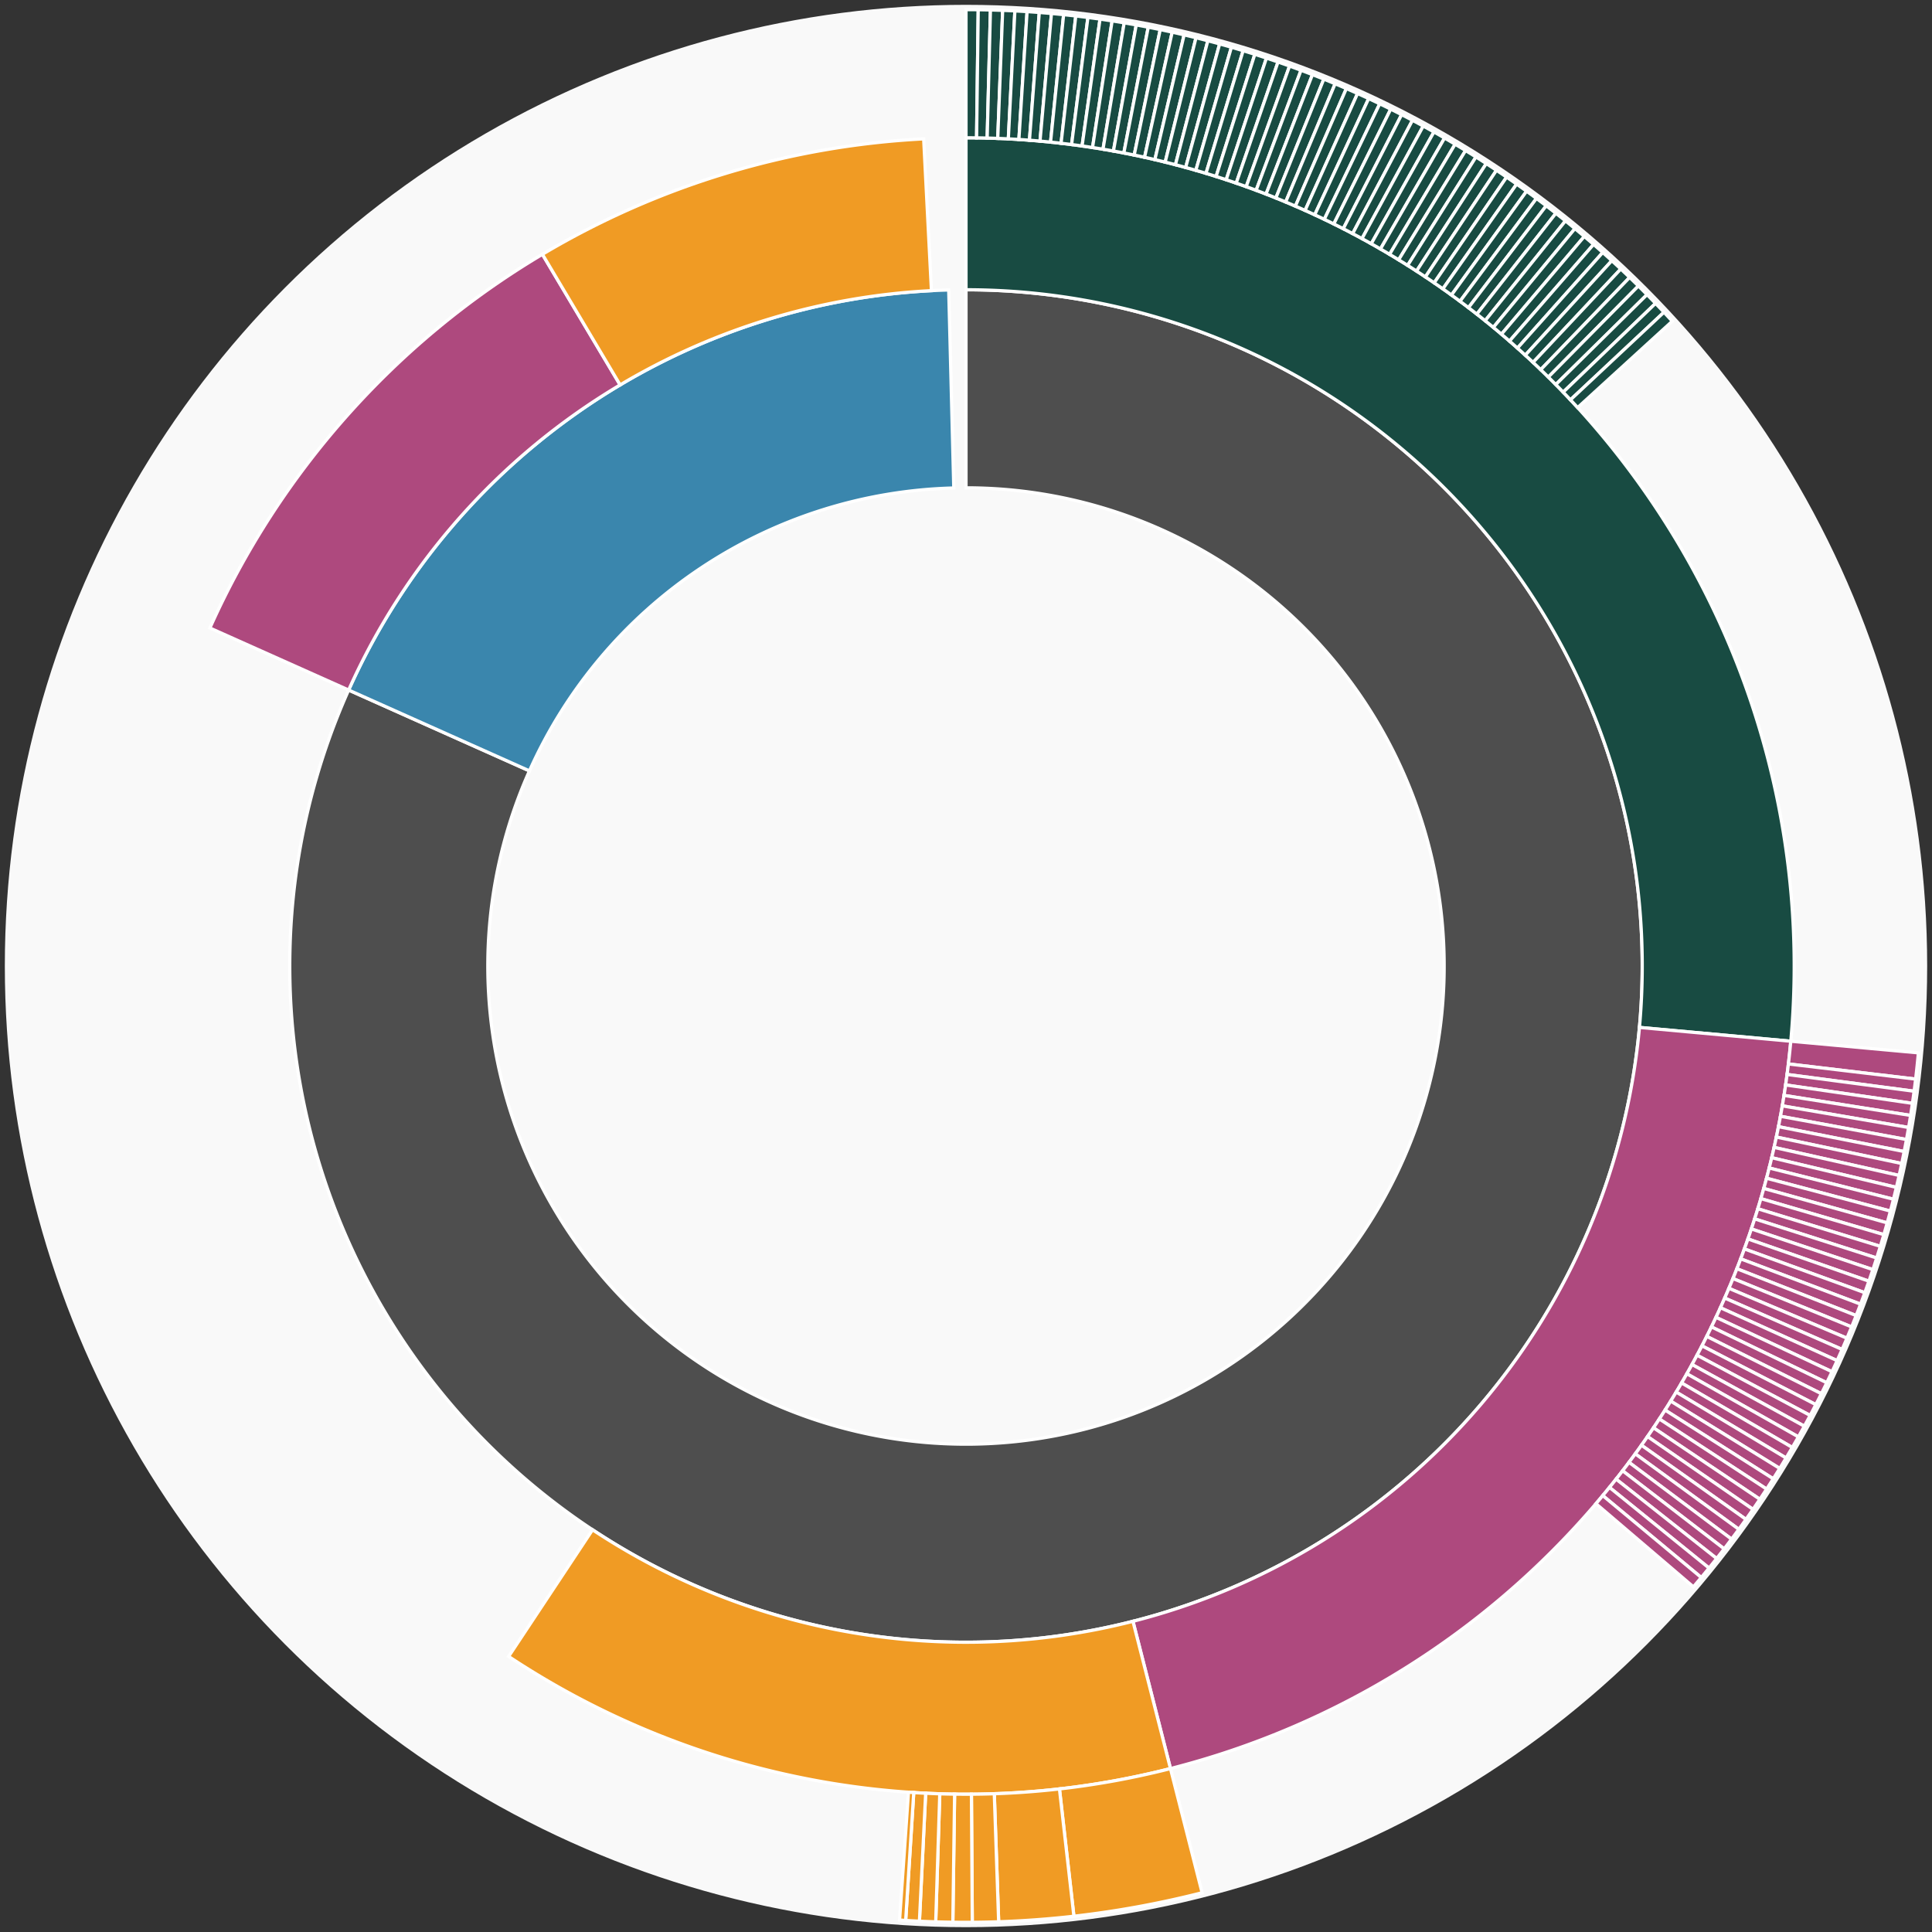<svg xmlns="http://www.w3.org/2000/svg" width="600" height="600" id="block-7914090"><rect width="100%" height="100%" fill="#333333" stroke="none"/><g id="burst-container" transform="translate(300,300)"><data type="text/json">{"number":7914090,"totalTransactions":110,"totalFunctions":0,"totalFunctionsValue":"0","totalLogs":105,"totalTokenTransfers":105,"tokens":{"0x82070415fee803f94ce5617be1878503e58f0a6a":"4.6995e-8","0xcc7d26d8ea6281bb363c8448515f2c61f7bc19f0":"200000","0x1d4abd5e28ef311ea114fd4756fbcf9b7d568e1f":"9e-13","0x174bfa6600bf90c885c7c01c7031389ed1461ab9":"0.65268123","0x931abd3732f7eada74190c8f89b46f8ba7103d54":"1588","0x9064c91e51d7021a85ad96817e1432abf6624470":"26629.45","0x1c95b093d6c236d3ef7c796fe33f9cc6b8606714":"2e-18","0xd3ebdaea9aeac98de723f640bce4aa07e2e44192":"174.8952","0xe25bcec5d3801ce3a794079bf94adf1b8ccd802d":"100","0x3f17dd476faf0a4855572f0b6ed5115d9bba22ad":"1.27e-7","0x048fe49be32adfc9ed68c37d32b5ec9df17b3603":"590.644","0xcafe27178308351a12fffffdeb161d9d730da082":"1000","0x5ca381bbfb58f0092df149bd3d243b08b9a8386e":"24640","0x3d1fcf91de3855177254983842e922d892ee4508":"30000","0xa0b86991c6218b36c1d19d4a2e9eb0ce3606eb48":"3.5089171e-10","0x89d24a6b4ccb1b6faa2625fe562bdd9a23260359":"8888.8800015075","0xc02aaa39b223fe8d0a0e5c4f27ead9083c756cc2":"0.00126888468","0x06012c8cf97bead5deae237070f9587f8e7a266d":"1.06752e-12","0xe41d2489571d322189246dafa5ebde1f4699f498":"17","0x8c9b261faef3b3c2e64ab5e58e04615f8c788099":"3.5008e-14","0x1af97824a7ccd3963b9385e37ecbf44ece0c73e4":"52","0x137ce274199a106b1aa3036241d6757c06968c21":"4e-18"},"totalEther":"27.28683066076757901","totalEtherTxns":38,"newContracts":[],"totalNewContracts":0}</data><circle r="297" style="fill: #f9f9f9; stroke: #f9f9f9; stroke-width: 3; opacity: 1;" id="circle-base"></circle><path display="none" d="M9.093002483669097e-15,-148.5A148.5,148.5,0,1,1,-9.093002483669097e-15,148.5A148.5,148.5,0,1,1,9.093002483669097e-15,-148.5Z" fill-rule="evenodd" id="p-type-root" style="stroke: #fff; opacity: 1;"></path><path d="M1.2859447435097075e-14,-210.011A210.011,210.011,0,1,1,-191.727,-85.703L-135.572,-60.601A148.5,148.5,0,1,0,9.093002483669097e-15,-148.5Z" fill-rule="evenodd" style="fill: #4E4E4E; stroke: #fff; opacity: 1;" id="p-type-data"></path><path d="M-191.727,-85.703A210.011,210.011,0,0,1,-5.368,-209.942L-3.796,-148.451A148.5,148.5,0,0,0,-135.572,-60.601Z" fill-rule="evenodd" style="fill: #3A86AD; stroke: #fff; opacity: 1;" id="p-type-value"></path><path d="M1.5749542295064867e-14,-257.21A257.21,257.21,0,0,1,256.147,23.359L209.143,19.073A210.011,210.011,0,0,0,1.2859447435097075e-14,-210.011Z" fill-rule="evenodd" style="fill: #184B42; stroke: #fff; opacity: 1;" id="p-type-logs"></path><path d="M256.147,23.359A257.21,257.21,0,0,1,63.501,249.248L51.849,203.51A210.011,210.011,0,0,0,209.143,19.073Z" fill-rule="evenodd" style="fill: #AE497E; stroke: #fff; opacity: 1;" id="p-type-tokenTransfers"></path><path d="M63.501,249.248A257.21,257.21,0,0,1,-142.046,214.429L-115.98,175.08A210.011,210.011,0,0,0,51.849,203.51Z" fill-rule="evenodd" style="fill: #F09B24; stroke: #fff; opacity: 1;" id="p-type-ether"></path><path d="M-234.817,-104.965A257.21,257.21,0,0,1,-131.549,-221.024L-107.41,-180.465A210.011,210.011,0,0,0,-191.727,-85.703Z" fill-rule="evenodd" style="fill: #AE497E; stroke: #fff; opacity: 1;" id="p-type-tokenTransfers"></path><path d="M-131.549,-221.024A257.21,257.21,0,0,1,-13.146,-256.873L-10.733,-209.736A210.011,210.011,0,0,0,-107.41,-180.465Z" fill-rule="evenodd" style="fill: #F09B24; stroke: #fff; opacity: 1;" id="p-type-ether"></path><path d="M1.8186004967338195e-14,-297A297,297,0,0,1,3.796,-296.976L3.288,-257.189A257.21,257.21,0,0,0,1.5749542295064867e-14,-257.21Z" fill-rule="evenodd" style="fill: #184B42; stroke: #fff; opacity: 1;" id="p-type-logs"></path><path d="M3.796,-296.976A297,297,0,0,1,7.592,-296.903L6.575,-257.125A257.21,257.21,0,0,0,3.288,-257.189Z" fill-rule="evenodd" style="fill: #184B42; stroke: #fff; opacity: 1;" id="p-type-logs"></path><path d="M7.592,-296.903A297,297,0,0,1,11.387,-296.782L9.861,-257.02A257.21,257.21,0,0,0,6.575,-257.125Z" fill-rule="evenodd" style="fill: #184B42; stroke: #fff; opacity: 1;" id="p-type-logs"></path><path d="M11.387,-296.782A297,297,0,0,1,15.179,-296.612L13.146,-256.873A257.21,257.21,0,0,0,9.861,-257.02Z" fill-rule="evenodd" style="fill: #184B42; stroke: #fff; opacity: 1;" id="p-type-logs"></path><path d="M15.179,-296.612A297,297,0,0,1,18.969,-296.394L16.428,-256.684A257.21,257.21,0,0,0,13.146,-256.873Z" fill-rule="evenodd" style="fill: #184B42; stroke: #fff; opacity: 1;" id="p-type-logs"></path><path d="M18.969,-296.394A297,297,0,0,1,22.756,-296.127L19.708,-256.453A257.21,257.21,0,0,0,16.428,-256.684Z" fill-rule="evenodd" style="fill: #184B42; stroke: #fff; opacity: 1;" id="p-type-logs"></path><path d="M22.756,-296.127A297,297,0,0,1,26.54,-295.812L22.984,-256.181A257.21,257.21,0,0,0,19.708,-256.453Z" fill-rule="evenodd" style="fill: #184B42; stroke: #fff; opacity: 1;" id="p-type-logs"></path><path d="M26.54,-295.812A297,297,0,0,1,30.319,-295.448L26.257,-255.866A257.21,257.21,0,0,0,22.984,-256.181Z" fill-rule="evenodd" style="fill: #184B42; stroke: #fff; opacity: 1;" id="p-type-logs"></path><path d="M30.319,-295.448A297,297,0,0,1,34.093,-295.037L29.525,-255.509A257.21,257.21,0,0,0,26.257,-255.866Z" fill-rule="evenodd" style="fill: #184B42; stroke: #fff; opacity: 1;" id="p-type-logs"></path><path d="M34.093,-295.037A297,297,0,0,1,37.861,-294.577L32.789,-255.111A257.21,257.21,0,0,0,29.525,-255.509Z" fill-rule="evenodd" style="fill: #184B42; stroke: #fff; opacity: 1;" id="p-type-logs"></path><path d="M37.861,-294.577A297,297,0,0,1,41.623,-294.069L36.047,-254.671A257.21,257.21,0,0,0,32.789,-255.111Z" fill-rule="evenodd" style="fill: #184B42; stroke: #fff; opacity: 1;" id="p-type-logs"></path><path d="M41.623,-294.069A297,297,0,0,1,45.379,-293.513L39.299,-254.19A257.21,257.21,0,0,0,36.047,-254.671Z" fill-rule="evenodd" style="fill: #184B42; stroke: #fff; opacity: 1;" id="p-type-logs"></path><path d="M45.379,-293.513A297,297,0,0,1,49.127,-292.909L42.545,-253.666A257.21,257.21,0,0,0,39.299,-254.19Z" fill-rule="evenodd" style="fill: #184B42; stroke: #fff; opacity: 1;" id="p-type-logs"></path><path d="M49.127,-292.909A297,297,0,0,1,52.867,-292.257L45.784,-253.102A257.21,257.21,0,0,0,42.545,-253.666Z" fill-rule="evenodd" style="fill: #184B42; stroke: #fff; opacity: 1;" id="p-type-logs"></path><path d="M52.867,-292.257A297,297,0,0,1,56.598,-291.557L49.016,-252.496A257.21,257.21,0,0,0,45.784,-253.102Z" fill-rule="evenodd" style="fill: #184B42; stroke: #fff; opacity: 1;" id="p-type-logs"></path><path d="M56.598,-291.557A297,297,0,0,1,60.32,-290.81L52.239,-251.849A257.21,257.21,0,0,0,49.016,-252.496Z" fill-rule="evenodd" style="fill: #184B42; stroke: #fff; opacity: 1;" id="p-type-logs"></path><path d="M60.32,-290.81A297,297,0,0,1,64.033,-290.015L55.454,-251.161A257.21,257.21,0,0,0,52.239,-251.849Z" fill-rule="evenodd" style="fill: #184B42; stroke: #fff; opacity: 1;" id="p-type-logs"></path><path d="M64.033,-290.015A297,297,0,0,1,67.734,-289.173L58.66,-250.431A257.21,257.21,0,0,0,55.454,-251.161Z" fill-rule="evenodd" style="fill: #184B42; stroke: #fff; opacity: 1;" id="p-type-logs"></path><path d="M67.734,-289.173A297,297,0,0,1,71.425,-288.284L61.856,-249.661A257.21,257.21,0,0,0,58.66,-250.431Z" fill-rule="evenodd" style="fill: #184B42; stroke: #fff; opacity: 1;" id="p-type-logs"></path><path d="M71.425,-288.284A297,297,0,0,1,75.104,-287.347L65.042,-248.85A257.21,257.21,0,0,0,61.856,-249.661Z" fill-rule="evenodd" style="fill: #184B42; stroke: #fff; opacity: 1;" id="p-type-logs"></path><path d="M75.104,-287.347A297,297,0,0,1,78.771,-286.364L68.218,-247.998A257.21,257.21,0,0,0,65.042,-248.85Z" fill-rule="evenodd" style="fill: #184B42; stroke: #fff; opacity: 1;" id="p-type-logs"></path><path d="M78.771,-286.364A297,297,0,0,1,82.425,-285.333L71.382,-247.106A257.21,257.21,0,0,0,68.218,-247.998Z" fill-rule="evenodd" style="fill: #184B42; stroke: #fff; opacity: 1;" id="p-type-logs"></path><path d="M82.425,-285.333A297,297,0,0,1,86.066,-284.256L74.535,-246.173A257.21,257.21,0,0,0,71.382,-247.106Z" fill-rule="evenodd" style="fill: #184B42; stroke: #fff; opacity: 1;" id="p-type-logs"></path><path d="M86.066,-284.256A297,297,0,0,1,89.692,-283.133L77.675,-245.2A257.21,257.21,0,0,0,74.535,-246.173Z" fill-rule="evenodd" style="fill: #184B42; stroke: #fff; opacity: 1;" id="p-type-logs"></path><path d="M89.692,-283.133A297,297,0,0,1,93.304,-281.964L80.803,-244.188A257.21,257.21,0,0,0,77.675,-245.2Z" fill-rule="evenodd" style="fill: #184B42; stroke: #fff; opacity: 1;" id="p-type-logs"></path><path d="M93.304,-281.964A297,297,0,0,1,96.9,-280.748L83.918,-243.135A257.21,257.21,0,0,0,80.803,-244.188Z" fill-rule="evenodd" style="fill: #184B42; stroke: #fff; opacity: 1;" id="p-type-logs"></path><path d="M96.9,-280.748A297,297,0,0,1,100.481,-279.486L87.019,-242.042A257.21,257.21,0,0,0,83.918,-243.135Z" fill-rule="evenodd" style="fill: #184B42; stroke: #fff; opacity: 1;" id="p-type-logs"></path><path d="M100.481,-279.486A297,297,0,0,1,104.045,-278.179L90.106,-240.91A257.21,257.21,0,0,0,87.019,-242.042Z" fill-rule="evenodd" style="fill: #184B42; stroke: #fff; opacity: 1;" id="p-type-logs"></path><path d="M104.045,-278.179A297,297,0,0,1,107.592,-276.826L93.178,-239.739A257.21,257.21,0,0,0,90.106,-240.91Z" fill-rule="evenodd" style="fill: #184B42; stroke: #fff; opacity: 1;" id="p-type-logs"></path><path d="M107.592,-276.826A297,297,0,0,1,111.122,-275.429L96.235,-238.528A257.21,257.21,0,0,0,93.178,-239.739Z" fill-rule="evenodd" style="fill: #184B42; stroke: #fff; opacity: 1;" id="p-type-logs"></path><path d="M111.122,-275.429A297,297,0,0,1,114.634,-273.986L99.276,-237.279A257.21,257.21,0,0,0,96.235,-238.528Z" fill-rule="evenodd" style="fill: #184B42; stroke: #fff; opacity: 1;" id="p-type-logs"></path><path d="M114.634,-273.986A297,297,0,0,1,118.126,-272.498L102.3,-235.99A257.21,257.21,0,0,0,99.276,-237.279Z" fill-rule="evenodd" style="fill: #184B42; stroke: #fff; opacity: 1;" id="p-type-logs"></path><path d="M118.126,-272.498A297,297,0,0,1,121.6,-270.966L105.309,-234.663A257.21,257.21,0,0,0,102.3,-235.99Z" fill-rule="evenodd" style="fill: #184B42; stroke: #fff; opacity: 1;" id="p-type-logs"></path><path d="M121.6,-270.966A297,297,0,0,1,125.053,-269.389L108.299,-233.298A257.21,257.21,0,0,0,105.309,-234.663Z" fill-rule="evenodd" style="fill: #184B42; stroke: #fff; opacity: 1;" id="p-type-logs"></path><path d="M125.053,-269.389A297,297,0,0,1,128.487,-267.769L111.273,-231.895A257.21,257.21,0,0,0,108.299,-233.298Z" fill-rule="evenodd" style="fill: #184B42; stroke: #fff; opacity: 1;" id="p-type-logs"></path><path d="M128.487,-267.769A297,297,0,0,1,131.899,-266.105L114.228,-230.453A257.21,257.21,0,0,0,111.273,-231.895Z" fill-rule="evenodd" style="fill: #184B42; stroke: #fff; opacity: 1;" id="p-type-logs"></path><path d="M131.899,-266.105A297,297,0,0,1,135.29,-264.397L117.164,-228.974A257.21,257.21,0,0,0,114.228,-230.453Z" fill-rule="evenodd" style="fill: #184B42; stroke: #fff; opacity: 1;" id="p-type-logs"></path><path d="M135.29,-264.397A297,297,0,0,1,138.658,-262.646L120.081,-227.458A257.21,257.21,0,0,0,117.164,-228.974Z" fill-rule="evenodd" style="fill: #184B42; stroke: #fff; opacity: 1;" id="p-type-logs"></path><path d="M138.658,-262.646A297,297,0,0,1,142.004,-260.852L122.979,-225.905A257.21,257.21,0,0,0,120.081,-227.458Z" fill-rule="evenodd" style="fill: #184B42; stroke: #fff; opacity: 1;" id="p-type-logs"></path><path d="M142.004,-260.852A297,297,0,0,1,145.327,-259.016L125.857,-224.314A257.21,257.21,0,0,0,122.979,-225.905Z" fill-rule="evenodd" style="fill: #184B42; stroke: #fff; opacity: 1;" id="p-type-logs"></path><path d="M145.327,-259.016A297,297,0,0,1,148.626,-257.137L128.713,-222.687A257.21,257.21,0,0,0,125.857,-224.314Z" fill-rule="evenodd" style="fill: #184B42; stroke: #fff; opacity: 1;" id="p-type-logs"></path><path d="M148.626,-257.137A297,297,0,0,1,151.9,-255.216L131.549,-221.024A257.21,257.21,0,0,0,128.713,-222.687Z" fill-rule="evenodd" style="fill: #184B42; stroke: #fff; opacity: 1;" id="p-type-logs"></path><path d="M151.9,-255.216A297,297,0,0,1,155.15,-253.254L134.364,-219.324A257.21,257.21,0,0,0,131.549,-221.024Z" fill-rule="evenodd" style="fill: #184B42; stroke: #fff; opacity: 1;" id="p-type-logs"></path><path d="M155.15,-253.254A297,297,0,0,1,158.375,-251.25L137.156,-217.589A257.21,257.21,0,0,0,134.364,-219.324Z" fill-rule="evenodd" style="fill: #184B42; stroke: #fff; opacity: 1;" id="p-type-logs"></path><path d="M158.375,-251.25A297,297,0,0,1,161.573,-249.205L139.926,-215.818A257.21,257.21,0,0,0,137.156,-217.589Z" fill-rule="evenodd" style="fill: #184B42; stroke: #fff; opacity: 1;" id="p-type-logs"></path><path d="M161.573,-249.205A297,297,0,0,1,164.745,-247.119L142.674,-214.012A257.21,257.21,0,0,0,139.926,-215.818Z" fill-rule="evenodd" style="fill: #184B42; stroke: #fff; opacity: 1;" id="p-type-logs"></path><path d="M164.745,-247.119A297,297,0,0,1,167.891,-244.993L145.398,-212.17A257.21,257.21,0,0,0,142.674,-214.012Z" fill-rule="evenodd" style="fill: #184B42; stroke: #fff; opacity: 1;" id="p-type-logs"></path><path d="M167.891,-244.993A297,297,0,0,1,171.008,-242.827L148.098,-210.295A257.21,257.21,0,0,0,145.398,-212.17Z" fill-rule="evenodd" style="fill: #184B42; stroke: #fff; opacity: 1;" id="p-type-logs"></path><path d="M171.008,-242.827A297,297,0,0,1,174.098,-240.622L150.774,-208.384A257.21,257.21,0,0,0,148.098,-210.295Z" fill-rule="evenodd" style="fill: #184B42; stroke: #fff; opacity: 1;" id="p-type-logs"></path><path d="M174.098,-240.622A297,297,0,0,1,177.16,-238.377L153.425,-206.44A257.21,257.21,0,0,0,150.774,-208.384Z" fill-rule="evenodd" style="fill: #184B42; stroke: #fff; opacity: 1;" id="p-type-logs"></path><path d="M177.16,-238.377A297,297,0,0,1,180.192,-236.093L156.051,-204.462A257.21,257.21,0,0,0,153.425,-206.44Z" fill-rule="evenodd" style="fill: #184B42; stroke: #fff; opacity: 1;" id="p-type-logs"></path><path d="M180.192,-236.093A297,297,0,0,1,183.195,-233.77L158.652,-202.451A257.21,257.21,0,0,0,156.051,-204.462Z" fill-rule="evenodd" style="fill: #184B42; stroke: #fff; opacity: 1;" id="p-type-logs"></path><path d="M183.195,-233.77A297,297,0,0,1,186.169,-231.409L161.227,-200.406A257.21,257.21,0,0,0,158.652,-202.451Z" fill-rule="evenodd" style="fill: #184B42; stroke: #fff; opacity: 1;" id="p-type-logs"></path><path d="M186.169,-231.409A297,297,0,0,1,189.111,-229.011L163.775,-198.329A257.21,257.21,0,0,0,161.227,-200.406Z" fill-rule="evenodd" style="fill: #184B42; stroke: #fff; opacity: 1;" id="p-type-logs"></path><path d="M189.111,-229.011A297,297,0,0,1,192.023,-226.575L166.297,-196.22A257.21,257.21,0,0,0,163.775,-198.329Z" fill-rule="evenodd" style="fill: #184B42; stroke: #fff; opacity: 1;" id="p-type-logs"></path><path d="M192.023,-226.575A297,297,0,0,1,194.904,-224.102L168.791,-194.078A257.21,257.21,0,0,0,166.297,-196.22Z" fill-rule="evenodd" style="fill: #184B42; stroke: #fff; opacity: 1;" id="p-type-logs"></path><path d="M194.904,-224.102A297,297,0,0,1,197.752,-221.592L171.258,-191.904A257.21,257.21,0,0,0,168.791,-194.078Z" fill-rule="evenodd" style="fill: #184B42; stroke: #fff; opacity: 1;" id="p-type-logs"></path><path d="M197.752,-221.592A297,297,0,0,1,200.568,-219.046L173.697,-189.7A257.21,257.21,0,0,0,171.258,-191.904Z" fill-rule="evenodd" style="fill: #184B42; stroke: #fff; opacity: 1;" id="p-type-logs"></path><path d="M200.568,-219.046A297,297,0,0,1,203.352,-216.465L176.108,-187.464A257.21,257.21,0,0,0,173.697,-189.7Z" fill-rule="evenodd" style="fill: #184B42; stroke: #fff; opacity: 1;" id="p-type-logs"></path><path d="M203.352,-216.465A297,297,0,0,1,206.102,-213.848L178.49,-185.198A257.21,257.21,0,0,0,176.108,-187.464Z" fill-rule="evenodd" style="fill: #184B42; stroke: #fff; opacity: 1;" id="p-type-logs"></path><path d="M206.102,-213.848A297,297,0,0,1,208.819,-211.196L180.842,-182.901A257.21,257.21,0,0,0,178.49,-185.198Z" fill-rule="evenodd" style="fill: #184B42; stroke: #fff; opacity: 1;" id="p-type-logs"></path><path d="M208.819,-211.196A297,297,0,0,1,211.501,-208.509L183.166,-180.574A257.21,257.21,0,0,0,180.842,-182.901Z" fill-rule="evenodd" style="fill: #184B42; stroke: #fff; opacity: 1;" id="p-type-logs"></path><path d="M211.501,-208.509A297,297,0,0,1,214.149,-205.789L185.459,-178.218A257.21,257.21,0,0,0,183.166,-180.574Z" fill-rule="evenodd" style="fill: #184B42; stroke: #fff; opacity: 1;" id="p-type-logs"></path><path d="M214.149,-205.789A297,297,0,0,1,216.762,-203.035L187.722,-175.833A257.21,257.21,0,0,0,185.459,-178.218Z" fill-rule="evenodd" style="fill: #184B42; stroke: #fff; opacity: 1;" id="p-type-logs"></path><path d="M216.762,-203.035A297,297,0,0,1,219.34,-200.247L189.954,-173.419A257.21,257.21,0,0,0,187.722,-175.833Z" fill-rule="evenodd" style="fill: #184B42; stroke: #fff; opacity: 1;" id="p-type-logs"></path><path d="M295.773,26.973A297,297,0,0,1,294.916,35.124L255.405,30.418A257.21,257.21,0,0,0,256.147,23.359Z" fill-rule="evenodd" style="fill: #AE497E; stroke: #fff; opacity: 1;" id="p-type-tokenTransfers"></path><path d="M294.916,35.124A297,297,0,0,1,294.443,38.891L254.995,33.68A257.21,257.21,0,0,0,255.405,30.418Z" fill-rule="evenodd" style="fill: #AE497E; stroke: #fff; opacity: 1;" id="p-type-tokenTransfers"></path><path d="M294.443,38.891A297,297,0,0,1,293.922,42.651L254.544,36.937A257.21,257.21,0,0,0,254.995,33.68Z" fill-rule="evenodd" style="fill: #AE497E; stroke: #fff; opacity: 1;" id="p-type-tokenTransfers"></path><path d="M293.922,42.651A297,297,0,0,1,293.352,46.404L254.051,40.187A257.21,257.21,0,0,0,254.544,36.937Z" fill-rule="evenodd" style="fill: #AE497E; stroke: #fff; opacity: 1;" id="p-type-tokenTransfers"></path><path d="M293.352,46.404A297,297,0,0,1,292.735,50.15L253.516,43.432A257.21,257.21,0,0,0,254.051,40.187Z" fill-rule="evenodd" style="fill: #AE497E; stroke: #fff; opacity: 1;" id="p-type-tokenTransfers"></path><path d="M292.735,50.15A297,297,0,0,1,292.07,53.888L252.94,46.668A257.21,257.21,0,0,0,253.516,43.432Z" fill-rule="evenodd" style="fill: #AE497E; stroke: #fff; opacity: 1;" id="p-type-tokenTransfers"></path><path d="M292.07,53.888A297,297,0,0,1,291.358,57.617L252.323,49.898A257.21,257.21,0,0,0,252.94,46.668Z" fill-rule="evenodd" style="fill: #AE497E; stroke: #fff; opacity: 1;" id="p-type-tokenTransfers"></path><path d="M291.358,57.617A297,297,0,0,1,290.597,61.337L251.665,53.119A257.21,257.21,0,0,0,252.323,49.898Z" fill-rule="evenodd" style="fill: #AE497E; stroke: #fff; opacity: 1;" id="p-type-tokenTransfers"></path><path d="M290.597,61.337A297,297,0,0,1,289.79,65.046L250.965,56.332A257.21,257.21,0,0,0,251.665,53.119Z" fill-rule="evenodd" style="fill: #AE497E; stroke: #fff; opacity: 1;" id="p-type-tokenTransfers"></path><path d="M289.79,65.046A297,297,0,0,1,288.934,68.745L250.225,59.535A257.21,257.21,0,0,0,250.965,56.332Z" fill-rule="evenodd" style="fill: #AE497E; stroke: #fff; opacity: 1;" id="p-type-tokenTransfers"></path><path d="M288.934,68.745A297,297,0,0,1,288.032,72.432L249.443,62.728A257.21,257.21,0,0,0,250.225,59.535Z" fill-rule="evenodd" style="fill: #AE497E; stroke: #fff; opacity: 1;" id="p-type-tokenTransfers"></path><path d="M288.032,72.432A297,297,0,0,1,287.083,76.108L248.621,65.912A257.21,257.21,0,0,0,249.443,62.728Z" fill-rule="evenodd" style="fill: #AE497E; stroke: #fff; opacity: 1;" id="p-type-tokenTransfers"></path><path d="M287.083,76.108A297,297,0,0,1,286.087,79.772L247.758,69.084A257.21,257.21,0,0,0,248.621,65.912Z" fill-rule="evenodd" style="fill: #AE497E; stroke: #fff; opacity: 1;" id="p-type-tokenTransfers"></path><path d="M286.087,79.772A297,297,0,0,1,285.043,83.422L246.855,72.246A257.21,257.21,0,0,0,247.758,69.084Z" fill-rule="evenodd" style="fill: #AE497E; stroke: #fff; opacity: 1;" id="p-type-tokenTransfers"></path><path d="M285.043,83.422A297,297,0,0,1,283.954,87.059L245.911,75.395A257.21,257.21,0,0,0,246.855,72.246Z" fill-rule="evenodd" style="fill: #AE497E; stroke: #fff; opacity: 1;" id="p-type-tokenTransfers"></path><path d="M283.954,87.059A297,297,0,0,1,282.818,90.681L244.927,78.532A257.21,257.21,0,0,0,245.911,75.395Z" fill-rule="evenodd" style="fill: #AE497E; stroke: #fff; opacity: 1;" id="p-type-tokenTransfers"></path><path d="M282.818,90.681A297,297,0,0,1,281.636,94.289L243.904,81.656A257.21,257.21,0,0,0,244.927,78.532Z" fill-rule="evenodd" style="fill: #AE497E; stroke: #fff; opacity: 1;" id="p-type-tokenTransfers"></path><path d="M281.636,94.289A297,297,0,0,1,280.407,97.881L242.84,84.767A257.21,257.21,0,0,0,243.904,81.656Z" fill-rule="evenodd" style="fill: #AE497E; stroke: #fff; opacity: 1;" id="p-type-tokenTransfers"></path><path d="M280.407,97.881A297,297,0,0,1,279.133,101.457L241.737,87.865A257.21,257.21,0,0,0,242.84,84.767Z" fill-rule="evenodd" style="fill: #AE497E; stroke: #fff; opacity: 1;" id="p-type-tokenTransfers"></path><path d="M279.133,101.457A297,297,0,0,1,277.814,105.017L240.594,90.947A257.21,257.21,0,0,0,241.737,87.865Z" fill-rule="evenodd" style="fill: #AE497E; stroke: #fff; opacity: 1;" id="p-type-tokenTransfers"></path><path d="M277.814,105.017A297,297,0,0,1,276.449,108.559L239.412,94.015A257.21,257.21,0,0,0,240.594,90.947Z" fill-rule="evenodd" style="fill: #AE497E; stroke: #fff; opacity: 1;" id="p-type-tokenTransfers"></path><path d="M276.449,108.559A297,297,0,0,1,275.038,112.084L238.19,97.068A257.21,257.21,0,0,0,239.412,94.015Z" fill-rule="evenodd" style="fill: #AE497E; stroke: #fff; opacity: 1;" id="p-type-tokenTransfers"></path><path d="M275.038,112.084A297,297,0,0,1,273.583,115.591L236.93,100.104A257.21,257.21,0,0,0,238.19,97.068Z" fill-rule="evenodd" style="fill: #AE497E; stroke: #fff; opacity: 1;" id="p-type-tokenTransfers"></path><path d="M273.583,115.591A297,297,0,0,1,272.083,119.078L235.631,103.125A257.21,257.21,0,0,0,236.93,100.104Z" fill-rule="evenodd" style="fill: #AE497E; stroke: #fff; opacity: 1;" id="p-type-tokenTransfers"></path><path d="M272.083,119.078A297,297,0,0,1,270.539,122.546L234.294,106.128A257.21,257.21,0,0,0,235.631,103.125Z" fill-rule="evenodd" style="fill: #AE497E; stroke: #fff; opacity: 1;" id="p-type-tokenTransfers"></path><path d="M270.539,122.546A297,297,0,0,1,268.951,125.994L232.918,109.114A257.21,257.21,0,0,0,234.294,106.128Z" fill-rule="evenodd" style="fill: #AE497E; stroke: #fff; opacity: 1;" id="p-type-tokenTransfers"></path><path d="M268.951,125.994A297,297,0,0,1,267.318,129.422L231.504,112.083A257.21,257.21,0,0,0,232.918,109.114Z" fill-rule="evenodd" style="fill: #AE497E; stroke: #fff; opacity: 1;" id="p-type-tokenTransfers"></path><path d="M267.318,129.422A297,297,0,0,1,265.642,132.828L230.053,115.033A257.21,257.21,0,0,0,231.504,112.083Z" fill-rule="evenodd" style="fill: #AE497E; stroke: #fff; opacity: 1;" id="p-type-tokenTransfers"></path><path d="M265.642,132.828A297,297,0,0,1,263.922,136.213L228.564,117.964A257.21,257.21,0,0,0,230.053,115.033Z" fill-rule="evenodd" style="fill: #AE497E; stroke: #fff; opacity: 1;" id="p-type-tokenTransfers"></path><path d="M263.922,136.213A297,297,0,0,1,262.16,139.575L227.037,120.876A257.21,257.21,0,0,0,228.564,117.964Z" fill-rule="evenodd" style="fill: #AE497E; stroke: #fff; opacity: 1;" id="p-type-tokenTransfers"></path><path d="M262.16,139.575A297,297,0,0,1,260.354,142.915L225.473,123.768A257.21,257.21,0,0,0,227.037,120.876Z" fill-rule="evenodd" style="fill: #AE497E; stroke: #fff; opacity: 1;" id="p-type-tokenTransfers"></path><path d="M260.354,142.915A297,297,0,0,1,258.506,146.231L223.873,126.64A257.21,257.21,0,0,0,225.473,123.768Z" fill-rule="evenodd" style="fill: #AE497E; stroke: #fff; opacity: 1;" id="p-type-tokenTransfers"></path><path d="M258.506,146.231A297,297,0,0,1,256.616,149.523L222.236,129.491A257.21,257.21,0,0,0,223.873,126.64Z" fill-rule="evenodd" style="fill: #AE497E; stroke: #fff; opacity: 1;" id="p-type-tokenTransfers"></path><path d="M256.616,149.523A297,297,0,0,1,254.684,152.791L220.563,132.321A257.21,257.21,0,0,0,222.236,129.491Z" fill-rule="evenodd" style="fill: #AE497E; stroke: #fff; opacity: 1;" id="p-type-tokenTransfers"></path><path d="M254.684,152.791A297,297,0,0,1,252.71,156.034L218.853,135.13A257.21,257.21,0,0,0,220.563,132.321Z" fill-rule="evenodd" style="fill: #AE497E; stroke: #fff; opacity: 1;" id="p-type-tokenTransfers"></path><path d="M252.71,156.034A297,297,0,0,1,250.695,159.252L217.108,137.916A257.21,257.21,0,0,0,218.853,135.13Z" fill-rule="evenodd" style="fill: #AE497E; stroke: #fff; opacity: 1;" id="p-type-tokenTransfers"></path><path d="M250.695,159.252A297,297,0,0,1,248.639,162.443L215.327,140.68A257.21,257.21,0,0,0,217.108,137.916Z" fill-rule="evenodd" style="fill: #AE497E; stroke: #fff; opacity: 1;" id="p-type-tokenTransfers"></path><path d="M248.639,162.443A297,297,0,0,1,246.542,165.608L213.512,143.421A257.21,257.21,0,0,0,215.327,140.68Z" fill-rule="evenodd" style="fill: #AE497E; stroke: #fff; opacity: 1;" id="p-type-tokenTransfers"></path><path d="M246.542,165.608A297,297,0,0,1,244.405,168.746L211.661,146.138A257.21,257.21,0,0,0,213.512,143.421Z" fill-rule="evenodd" style="fill: #AE497E; stroke: #fff; opacity: 1;" id="p-type-tokenTransfers"></path><path d="M244.405,168.746A297,297,0,0,1,242.228,171.856L209.776,148.832A257.21,257.21,0,0,0,211.661,146.138Z" fill-rule="evenodd" style="fill: #AE497E; stroke: #fff; opacity: 1;" id="p-type-tokenTransfers"></path><path d="M242.228,171.856A297,297,0,0,1,240.012,174.938L207.856,151.501A257.21,257.21,0,0,0,209.776,148.832Z" fill-rule="evenodd" style="fill: #AE497E; stroke: #fff; opacity: 1;" id="p-type-tokenTransfers"></path><path d="M240.012,174.938A297,297,0,0,1,237.756,177.992L205.903,154.146A257.21,257.21,0,0,0,207.856,151.501Z" fill-rule="evenodd" style="fill: #AE497E; stroke: #fff; opacity: 1;" id="p-type-tokenTransfers"></path><path d="M237.756,177.992A297,297,0,0,1,235.461,181.017L203.915,156.765A257.21,257.21,0,0,0,205.903,154.146Z" fill-rule="evenodd" style="fill: #AE497E; stroke: #fff; opacity: 1;" id="p-type-tokenTransfers"></path><path d="M235.461,181.017A297,297,0,0,1,233.128,184.011L201.895,159.359A257.21,257.21,0,0,0,203.915,156.765Z" fill-rule="evenodd" style="fill: #AE497E; stroke: #fff; opacity: 1;" id="p-type-tokenTransfers"></path><path d="M233.128,184.011A297,297,0,0,1,230.757,186.976L199.842,161.926A257.21,257.21,0,0,0,201.895,159.359Z" fill-rule="evenodd" style="fill: #AE497E; stroke: #fff; opacity: 1;" id="p-type-tokenTransfers"></path><path d="M230.757,186.976A297,297,0,0,1,228.348,189.911L197.755,164.467A257.21,257.21,0,0,0,199.842,161.926Z" fill-rule="evenodd" style="fill: #AE497E; stroke: #fff; opacity: 1;" id="p-type-tokenTransfers"></path><path d="M228.348,189.911A297,297,0,0,1,225.902,192.814L195.637,166.982A257.21,257.21,0,0,0,197.755,164.467Z" fill-rule="evenodd" style="fill: #AE497E; stroke: #fff; opacity: 1;" id="p-type-tokenTransfers"></path><path d="M73.325,287.806A297,297,0,0,1,33.512,295.103L29.022,255.567A257.21,257.21,0,0,0,63.501,249.248Z" fill-rule="evenodd" style="fill: #F09B24; stroke: #fff; opacity: 1;" id="p-type-ether"></path><path d="M33.512,295.103A297,297,0,0,1,10.144,296.827L8.785,257.059A257.21,257.21,0,0,0,29.022,255.567Z" fill-rule="evenodd" style="fill: #F09B24; stroke: #fff; opacity: 1;" id="p-type-ether"></path><path d="M10.144,296.827A297,297,0,0,1,1.95,296.994L1.689,257.204A257.21,257.21,0,0,0,8.785,257.059Z" fill-rule="evenodd" style="fill: #F09B24; stroke: #fff; opacity: 1;" id="p-type-ether"></path><path d="M1.95,296.994A297,297,0,0,1,-4.086,296.972L-3.539,257.185A257.21,257.21,0,0,0,1.689,257.204Z" fill-rule="evenodd" style="fill: #F09B24; stroke: #fff; opacity: 1;" id="p-type-ether"></path><path d="M-4.086,296.972A297,297,0,0,1,-9.403,296.851L-8.144,257.081A257.21,257.21,0,0,0,-3.539,257.185Z" fill-rule="evenodd" style="fill: #F09B24; stroke: #fff; opacity: 1;" id="p-type-ether"></path><path d="M-9.403,296.851A297,297,0,0,1,-14.464,296.648L-12.526,256.904A257.21,257.21,0,0,0,-8.144,257.081Z" fill-rule="evenodd" style="fill: #F09B24; stroke: #fff; opacity: 1;" id="p-type-ether"></path><path d="M-14.464,296.648A297,297,0,0,1,-18.736,296.408L-16.226,256.697A257.21,257.21,0,0,0,-12.526,256.904Z" fill-rule="evenodd" style="fill: #F09B24; stroke: #fff; opacity: 1;" id="p-type-ether"></path><path d="M-18.736,296.408A297,297,0,0,1,-20.63,296.283L-17.866,256.588A257.21,257.21,0,0,0,-16.226,256.697Z" fill-rule="evenodd" style="fill: #F09B24; stroke: #fff; opacity: 1;" id="p-type-ether"></path></g></svg>